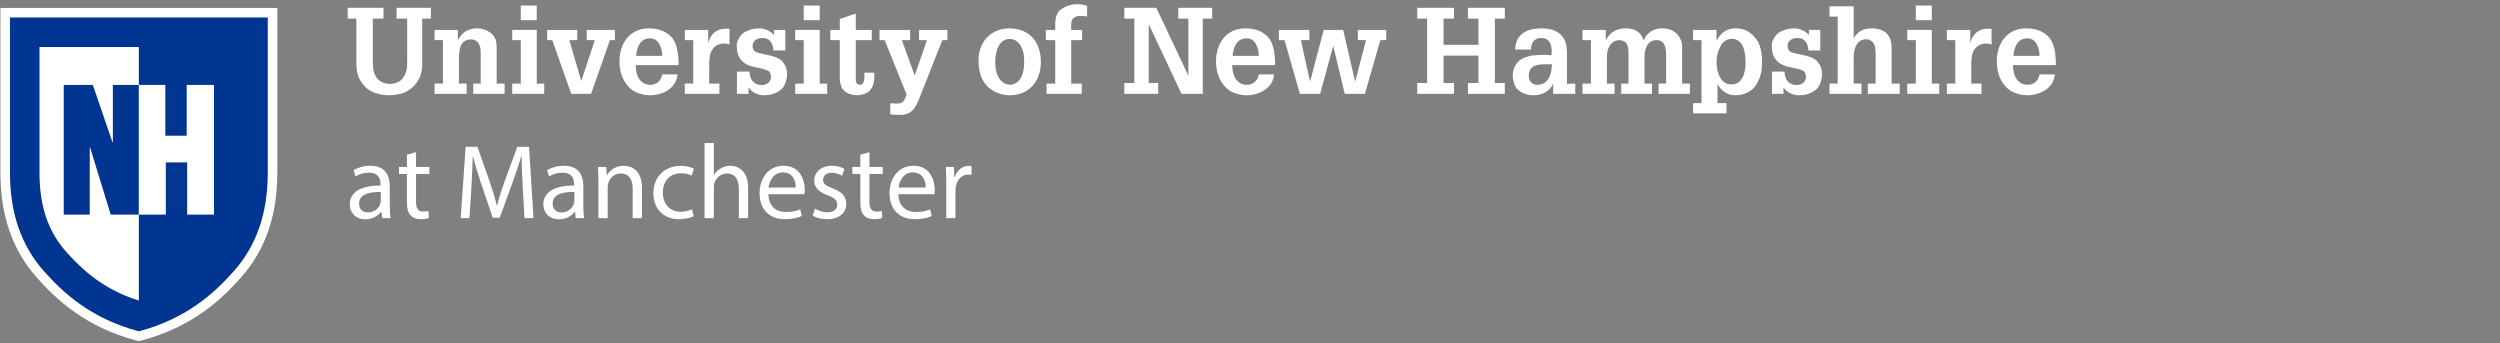 <?xml version="1.0" encoding="UTF-8"?>
<svg width="437px" height="60px" viewBox="0 0 437 60" version="1.1" xmlns="http://www.w3.org/2000/svg" xmlns:xlink="http://www.w3.org/1999/xlink">
    <rect x="0" y="0" width="437" height="60" fill="#808080" stroke="none"/>
    <!-- Generator: Sketch 46 (44423) - http://www.bohemiancoding.com/sketch -->
    <title>logo_unhm</title>
    <desc>Created with Sketch.</desc>
    <defs></defs>
    <g id="Images" stroke="none" stroke-width="1" fill="none" fill-rule="evenodd">
        <g id="LOGOS" transform="translate(-24, -499)">
            <g id="logo_unhm" transform="translate(24.074, 499)">
                <g id="logo_single-white-print-cmyk-copy-2">
                    <path d="M60.703,1.365 L66.963,1.365 L66.963,3.254 L65.093,3.254 L65.093,10.396 C65.093,11.468 65.072,12.476 65.639,13.401 C66.185,14.282 67.11,14.66 68.138,14.66 C68.663,14.66 69.021,14.555 69.504,14.345 C70.281,14.03 70.722,13.149 70.953,12.392 C71.143,11.699 71.1,10.88 71.1,10.186 L71.1,3.254 L69.252,3.254 L69.252,1.365 L75.238,1.365 L75.238,3.254 L73.726,3.254 L73.726,9.934 C73.726,11.069 73.789,12.371 73.326,13.443 C72.865,14.492 72.088,15.375 71.1,15.942 C70.302,16.425 68.811,16.656 67.866,16.656 C66.942,16.656 65.597,16.383 64.799,15.942 C63.916,15.48 63.265,14.723 62.803,13.862 C62.195,12.77 62.216,11.531 62.216,10.312 L62.216,3.254 L60.703,3.254 L60.703,1.365" id="Fill-1" fill="#FFFFFE"></path>
                    <path d="M79.96,7.057 C80.675,5.628 81.746,4.956 83.322,4.956 C85.043,4.956 86.346,6.028 86.598,7.057 C86.745,7.645 86.745,8.086 86.745,8.569 L86.745,14.618 L88.132,14.618 L88.132,16.404 L82.649,16.404 L82.649,14.618 L83.952,14.618 L83.952,9.598 C83.952,9.052 83.973,8.611 83.805,8.065 C83.616,7.393 83.049,6.889 82.313,6.889 C80.275,6.889 80.149,8.8 80.149,10.354 L80.149,14.618 L81.494,14.618 L81.494,16.404 L75.886,16.404 L75.886,14.618 L77.356,14.618 L77.356,7.015 L75.886,7.015 L75.886,5.229 L79.96,5.229 L79.96,7.057" id="Fill-2" fill="#FFFFFE"></path>
                    <path d="M90.959,3.529 L93.752,3.529 L93.752,0.965 L90.959,0.965 L90.959,3.529 Z M89.468,16.404 L89.468,14.618 L90.959,14.618 L90.959,7.015 L89.468,7.015 L89.468,5.229 L93.753,5.229 L93.753,14.618 L95.056,14.618 L95.056,16.404 L89.468,16.404 L89.468,16.404 Z" id="Fill-3" fill="#FFFFFE"></path>
                    <polyline id="Fill-4" fill="#FFFFFE" points="95.581 5.229 100.832 5.229 100.832 7.015 99.446 7.015 101.526 14.135 101.547 14.135 103.9 7.015 102.492 7.015 102.492 5.229 107.407 5.229 107.407 7.015 106.546 7.015 103.248 16.404 99.782 16.404 96.463 7.015 95.581 7.015 95.581 5.229"></polyline>
                    <path d="M115.69,9.766 C115.669,8.506 115.164,6.7 113.568,6.7 C111.803,6.7 111.237,8.296 111.111,9.766 L115.69,9.766 Z M111.048,11.384 C111.027,12.981 111.698,14.828 113.61,14.828 C114.723,14.828 115.501,14.072 115.69,13.002 L118.357,13.002 C118.168,15.459 115.732,16.656 113.463,16.656 C112.748,16.656 111.782,16.425 111.132,16.131 C110.396,15.795 109.913,15.375 109.43,14.723 C108.548,13.589 108.211,12.119 108.211,10.712 C108.211,7.645 109.955,4.956 113.337,4.956 C114.828,4.956 116.236,5.355 117.264,6.448 C118.168,7.414 118.441,8.989 118.504,10.249 C118.525,10.586 118.567,10.901 118.525,11.216 C118.525,11.279 118.504,11.321 118.504,11.384 L111.048,11.384 L111.048,11.384 Z" id="Fill-5" fill="#FFFFFE"></path>
                    <path d="M123.726,7.603 C124.167,5.649 125.491,4.851 127.444,5.04 L127.444,7.771 C127.129,7.687 126.792,7.603 126.456,7.603 C125.428,7.603 124.524,8.233 124.167,9.178 C123.894,9.934 123.894,10.964 123.894,11.741 L123.894,14.618 L125.68,14.618 L125.68,16.404 L119.63,16.404 L119.63,14.618 L121.1,14.618 L121.1,7.015 L119.63,7.015 L119.63,5.229 L123.726,5.229 L123.726,7.603" id="Fill-6" fill="#FFFFFE"></path>
                    <path d="M135.133,8.821 C135.007,7.624 134.566,6.637 133.222,6.637 C132.319,6.637 131.478,7.036 131.478,8.065 C131.478,8.422 131.583,8.653 131.815,8.926 C132.004,9.073 132.235,9.136 132.445,9.241 C133.642,9.577 135.889,9.745 136.73,10.796 C137.297,11.489 137.507,12.14 137.507,13.023 C137.528,13.673 137.234,14.681 136.814,15.27 C136.309,15.963 135.091,16.656 133.516,16.656 C132.466,16.656 131.331,16.173 130.764,15.27 L130.764,16.404 L128.747,16.404 L128.747,12.518 L130.932,12.518 C131.016,13.904 131.625,14.87 133.117,14.87 C133.894,14.87 134.692,14.324 134.692,13.485 C134.692,13.065 134.566,12.56 134.146,12.35 C132.886,11.741 131.352,11.888 130.155,11.09 C129.125,10.375 128.726,9.409 128.726,8.17 C128.621,7.246 129.167,6.574 129.462,6.154 C129.882,5.565 131.268,4.956 132.571,4.956 C133.537,4.956 134.629,5.376 135.217,6.154 L135.217,5.229 L137.192,5.229 L137.192,8.821 L135.133,8.821" id="Fill-7" fill="#FFFFFE"></path>
                    <path d="M140.416,3.529 L143.21,3.529 L143.21,0.965 L140.416,0.965 L140.416,3.529 Z M138.925,16.404 L138.925,14.618 L140.416,14.618 L140.416,7.015 L138.925,7.015 L138.925,5.229 L143.21,5.229 L143.21,14.618 L144.512,14.618 L144.512,16.404 L138.925,16.404 L138.925,16.404 Z" id="Fill-8" fill="#FFFFFE"></path>
                    <path d="M152.75,13.464 C152.75,14.786 152.329,16.005 150.943,16.446 C150.712,16.53 150.018,16.656 149.787,16.656 C149.283,16.656 148.989,16.572 148.506,16.446 C147.54,16.152 147.015,15.48 146.805,14.534 C146.7,14.072 146.721,13.086 146.721,12.581 L146.721,7.015 L145.061,7.015 L145.061,5.229 L146.721,5.229 L146.721,3.317 L149.514,2.373 L149.514,5.229 L152.308,5.229 L152.308,7.015 L149.514,7.015 L149.514,14.009 C149.514,14.219 149.64,14.639 149.85,14.723 C151.132,15.249 151.048,13.464 151.027,12.707 L152.75,12.707 L152.75,13.464" id="Fill-9" fill="#FFFFFE"></path>
                    <path d="M153.662,5.229 L159.018,5.229 L159.018,7.015 L157.57,7.015 L159.712,12.918 L159.817,13.191 L161.959,7.015 L160.573,7.015 L160.573,5.229 L165.53,5.229 L165.53,7.015 L164.648,7.015 L160.657,17.097 C159.985,18.841 159.333,20.08 157.233,20.08 C156.666,20.08 156.099,20.08 155.553,19.975 L155.553,18.043 C155.931,18.064 156.309,18.106 156.687,18.106 C157.696,18.106 157.905,17.77 158.262,16.908 L158.409,16.551 L154.565,7.015 L153.662,7.015 L153.662,5.229" id="Fill-10" fill="#FFFFFE"></path>
                    <path d="M173.893,10.796 C173.893,11.72 173.977,12.56 174.418,13.401 C174.817,14.198 175.531,14.807 176.476,14.807 C177.484,14.807 178.177,14.093 178.556,13.233 C178.871,12.497 178.955,11.531 178.955,10.754 C178.955,9.829 178.871,9.031 178.451,8.191 C178.051,7.414 177.379,6.805 176.434,6.805 C174.418,6.805 173.893,9.241 173.893,10.796 Z M172.254,14.807 C171.329,13.652 170.972,12.182 170.972,10.733 C170.972,9.157 171.351,7.729 172.443,6.553 C173.43,5.502 174.922,4.956 176.35,4.956 C179.942,4.956 181.874,7.456 181.874,10.838 C181.874,14.072 179.879,16.656 176.434,16.656 C174.922,16.656 173.199,15.984 172.254,14.807 L172.254,14.807 Z" id="Fill-11" fill="#FFFFFE"></path>
                    <path d="M182.74,7.015 L182.74,5.229 L184.378,5.229 L184.378,4.263 C184.378,3.233 184.588,2.142 185.513,1.554 C186.416,0.944 187.277,0.734 188.37,0.734 C188.895,0.734 189.419,0.86 189.944,1.007 L189.944,2.897 C189.566,2.834 189.21,2.771 188.831,2.771 C188.265,2.771 187.803,2.897 187.402,3.338 C187.15,3.675 187.172,4.452 187.172,4.809 L187.172,5.229 L189.083,5.229 L189.083,7.015 L187.172,7.015 L187.172,14.618 L189.021,14.618 L189.021,16.404 L182.866,16.404 L182.866,14.618 L184.378,14.618 L184.378,7.015 L182.74,7.015" id="Fill-12" fill="#FFFFFE"></path>
                    <polyline id="Fill-13" fill="#FFFFFE" points="196.458 16.404 196.458 14.513 198.202 14.513 198.202 3.254 196.458 3.254 196.458 1.365 202.046 1.365 207.633 13.191 207.654 13.191 207.654 3.254 205.889 3.254 205.889 1.365 211.814 1.365 211.814 3.254 210.174 3.254 210.174 16.404 206.457 16.404 200.743 4.263 200.723 4.263 200.723 14.513 202.382 14.513 202.382 16.404 196.458 16.404"></polyline>
                    <path d="M219.966,9.766 C219.946,8.506 219.442,6.7 217.845,6.7 C216.081,6.7 215.513,8.296 215.387,9.766 L219.966,9.766 Z M215.324,11.384 C215.303,12.981 215.976,14.828 217.886,14.828 C219,14.828 219.778,14.072 219.966,13.002 L222.635,13.002 C222.445,15.459 220.008,16.656 217.74,16.656 C217.026,16.656 216.06,16.425 215.408,16.131 C214.673,15.795 214.19,15.375 213.707,14.723 C212.824,13.589 212.489,12.119 212.489,10.712 C212.489,7.645 214.233,4.956 217.614,4.956 C219.106,4.956 220.513,5.355 221.542,6.448 C222.445,7.414 222.719,8.989 222.782,10.249 C222.803,10.586 222.844,10.901 222.803,11.216 C222.803,11.279 222.782,11.321 222.782,11.384 L215.324,11.384 L215.324,11.384 Z" id="Fill-14" fill="#FFFFFE"></path>
                    <polyline id="Fill-15" fill="#FFFFFE" points="228.812 5.229 228.812 7.015 227.321 7.015 228.916 14.24 228.938 14.24 231.312 5.229 234.714 5.229 236.794 14.24 236.815 14.24 238.706 7.015 237.278 7.015 237.278 5.229 242.235 5.229 242.235 7.015 241.205 7.015 238.516 16.404 234.988 16.404 232.971 8.023 230.681 16.404 227.152 16.404 224.463 7.015 223.477 7.015 223.477 5.229 228.812 5.229"></polyline>
                    <polyline id="Fill-16" fill="#FFFFFE" points="247.658 16.404 247.658 14.513 249.381 14.513 249.381 3.254 247.658 3.254 247.658 1.365 254.086 1.365 254.086 3.254 252.258 3.254 252.258 7.834 258.349 7.834 258.349 3.254 256.522 3.254 256.522 1.365 262.97 1.365 262.97 3.254 261.227 3.254 261.227 14.513 262.97 14.513 262.97 16.404 256.522 16.404 256.522 14.513 258.349 14.513 258.349 9.724 252.258 9.724 252.258 14.513 254.086 14.513 254.086 16.404 247.658 16.404"></polyline>
                    <path d="M269.886,11.237 C268.457,11.237 267.154,11.573 267.154,13.275 C267.154,14.135 267.722,14.828 268.625,14.828 C270.662,14.828 271.145,12.876 271.208,11.237 L269.886,11.237 Z M271.418,14.618 C270.788,16.026 269.444,16.656 267.931,16.656 C266.377,16.656 264.865,15.774 264.613,14.618 C264.381,13.883 264.36,13.506 264.36,13.17 C264.36,12.224 264.739,11.279 265.453,10.649 C265.999,10.144 267.26,9.703 267.994,9.682 C268.519,9.661 269.086,9.577 269.612,9.577 C270.116,9.577 270.62,9.64 271.124,9.661 C271.27,8.317 271.082,6.637 269.339,6.637 C268.121,6.637 267.533,7.477 267.554,8.653 L264.781,8.653 C264.844,5.923 266.881,4.956 269.339,4.956 C271.082,4.956 272.721,5.418 273.476,7.141 C273.644,7.519 273.686,7.75 273.75,8.191 C273.812,8.674 273.834,9.136 273.834,9.619 L273.834,14.639 L275.283,14.639 L275.283,16.404 L271.418,16.404 L271.418,14.618 L271.418,14.618 Z" id="Fill-17" fill="#FFFFFE"></path>
                    <path d="M280.62,7.057 C281.335,5.628 282.511,4.956 284.128,4.956 C285.62,4.956 286.712,5.523 287.236,7.057 C287.846,5.628 289.044,4.956 290.493,4.956 C292.089,4.956 293.224,5.691 293.77,7.057 C294.042,7.75 293.958,8.254 293.958,8.8 L293.958,14.618 L295.324,14.618 L295.324,16.404 L289.841,16.404 L289.841,14.618 L291.165,14.618 L291.165,9.64 C291.165,8.506 291.018,7.015 289.505,7.015 C288.687,7.015 288.099,7.393 287.74,8.149 C287.384,8.884 287.384,9.514 287.384,10.312 L287.384,14.618 L288.687,14.618 L288.687,16.404 L283.31,16.404 L283.31,14.618 L284.591,14.618 L284.591,9.451 C284.591,8.821 284.591,8.338 284.317,7.75 C284.107,7.309 283.562,7.015 283.078,7.015 C281.902,7.015 281.271,7.729 280.957,8.779 C280.81,9.325 280.81,9.85 280.81,10.417 L280.81,14.618 L282.154,14.618 L282.154,16.404 L276.546,16.404 L276.546,14.618 L278.016,14.618 L278.016,7.015 L276.546,7.015 L276.546,5.229 L280.62,5.229 L280.62,7.057" id="Fill-18" fill="#FFFFFE"></path>
                    <path d="M300.647,8.127 C300.163,9.052 299.975,9.955 299.975,10.859 C299.975,12.434 300.583,14.765 302.558,14.765 C304.574,14.765 305.057,12.56 305.057,10.964 C305.057,9.367 304.742,6.784 302.642,6.784 C301.738,6.784 300.983,7.414 300.647,8.127 Z M299.975,7.12 C300.751,5.607 301.948,4.956 303.272,4.956 C304.973,4.956 306.108,5.649 307.116,7.12 C307.557,7.771 307.935,9.157 307.935,10.67 C307.935,12.35 307.767,13.401 306.885,14.849 C306.17,16.026 304.658,16.656 303.314,16.656 C302.075,16.656 300.983,16.11 300.143,14.723 L300.143,18.022 L301.717,18.022 L301.717,19.806 L295.878,19.806 L295.878,18.022 L297.349,18.022 L297.349,7.015 L295.878,7.015 L295.878,5.229 L299.975,5.229 L299.975,7.12 L299.975,7.12 Z" id="Fill-19" fill="#FFFFFE"></path>
                    <path d="M316.052,8.821 C315.926,7.624 315.485,6.637 314.141,6.637 C313.237,6.637 312.397,7.036 312.397,8.065 C312.397,8.422 312.501,8.653 312.733,8.926 C312.921,9.073 313.153,9.136 313.363,9.241 C314.561,9.577 316.808,9.745 317.648,10.796 C318.215,11.489 318.426,12.14 318.426,13.023 C318.447,13.673 318.152,14.681 317.732,15.27 C317.228,15.963 316.01,16.656 314.434,16.656 C313.384,16.656 312.249,16.173 311.683,15.27 L311.683,16.404 L309.666,16.404 L309.666,12.518 L311.851,12.518 C311.935,13.904 312.544,14.87 314.035,14.87 C314.813,14.87 315.61,14.324 315.61,13.485 C315.61,13.065 315.485,12.56 315.065,12.35 C313.805,11.741 312.271,11.888 311.073,11.09 C310.044,10.375 309.645,9.409 309.645,8.17 C309.54,7.246 310.086,6.574 310.38,6.154 C310.8,5.565 312.187,4.956 313.489,4.956 C314.455,4.956 315.547,5.376 316.136,6.154 L316.136,5.229 L318.11,5.229 L318.11,8.821 L316.052,8.821" id="Fill-20" fill="#FFFFFE"></path>
                    <path d="M319.725,16.404 L319.725,14.618 L321.154,14.618 L321.154,2.897 L319.725,2.897 L319.725,1.112 L323.948,1.112 L323.948,6.679 C324.724,5.439 325.669,4.956 327.14,4.956 C328.065,4.956 329.177,5.229 329.807,5.944 C330.48,6.7 330.585,7.624 330.585,8.59 L330.585,14.618 L331.992,14.618 L331.992,16.404 L326.425,16.404 L326.425,14.618 L327.791,14.618 L327.791,9.598 C327.791,9.178 327.749,8.737 327.686,8.317 C327.623,7.519 326.972,6.868 326.153,6.868 C325.144,6.868 324.577,7.393 324.241,8.296 C323.926,9.073 323.948,9.85 323.948,10.67 L323.948,14.618 L325.313,14.618 L325.313,16.404 L319.725,16.404" id="Fill-21" fill="#FFFFFE"></path>
                    <path d="M334.81,3.529 L337.603,3.529 L337.603,0.965 L334.81,0.965 L334.81,3.529 Z M333.318,16.404 L333.318,14.618 L334.81,14.618 L334.81,7.015 L333.318,7.015 L333.318,5.229 L337.603,5.229 L337.603,14.618 L338.905,14.618 L338.905,16.404 L333.318,16.404 L333.318,16.404 Z" id="Fill-22" fill="#FFFFFE"></path>
                    <path d="M344.334,7.603 C344.775,5.649 346.097,4.851 348.051,5.04 L348.051,7.771 C347.737,7.687 347.401,7.603 347.065,7.603 C346.035,7.603 345.132,8.233 344.775,9.178 C344.502,9.934 344.502,10.964 344.502,11.741 L344.502,14.618 L346.288,14.618 L346.288,16.404 L340.238,16.404 L340.238,14.618 L341.708,14.618 L341.708,7.015 L340.238,7.015 L340.238,5.229 L344.334,5.229 L344.334,7.603" id="Fill-23" fill="#FFFFFE"></path>
                    <path d="M356.443,9.766 C356.423,8.506 355.919,6.7 354.322,6.7 C352.557,6.7 351.99,8.296 351.864,9.766 L356.443,9.766 Z M351.801,11.384 C351.78,12.981 352.452,14.828 354.363,14.828 C355.476,14.828 356.255,14.072 356.443,13.002 L359.111,13.002 C358.922,15.459 356.485,16.656 354.217,16.656 C353.503,16.656 352.536,16.425 351.885,16.131 C351.15,15.795 350.666,15.375 350.183,14.723 C349.301,13.589 348.966,12.119 348.966,10.712 C348.966,7.645 350.709,4.956 354.091,4.956 C355.583,4.956 356.989,5.355 358.019,6.448 C358.922,7.414 359.195,8.989 359.258,10.249 C359.279,10.586 359.32,10.901 359.279,11.216 C359.279,11.279 359.258,11.321 359.258,11.384 L351.801,11.384 L351.801,11.384 Z" id="Fill-24" fill="#FFFFFE"></path>
                    <g id="Group-66" transform="translate(0, 1)" fill="#FFFFFE">
                        <path d="M46.731,0.384 L-3.41236672e-13,0.384 L-3.41236672e-13,29.149 C-0.007,36.68 2.081,42.697 6.382,47.54 C9.831,51.424 14.925,56.182 23.773,58.527 L24.199,58.64 L24.628,58.527 C33.473,56.182 38.568,51.424 42.017,47.54 C46.317,42.699 48.405,36.683 48.402,29.148 L48.402,0.384 L46.731,0.384" id="Fill-65"></path>
                    </g>
                    <path d="M24.201,3.055 L1.671,3.055 L1.671,30.147 C1.666,37.255 3.616,42.908 7.632,47.429 C10.964,51.181 15.832,55.694 24.201,57.914 C32.569,55.694 37.437,51.181 40.769,47.429 C44.786,42.908 46.736,37.255 46.73,30.147 L46.73,3.055 L24.201,3.055" id="Fill-67" fill="#003591"></path>
                    <path d="M11.487,44.003 C8.307,40.419 6.825,36.018 6.829,30.149 L6.829,8.214 L24.201,8.214 L24.201,52.544 C18.009,50.6 14.31,47.179 11.487,44.003" id="Fill-68" fill="#FFFFFE"></path>
                    <polyline id="Fill-69" fill="#003591" points="11.067 37.512 11.067 14.843 16.149 14.843 19.591 24.884 19.654 24.884 19.654 14.843 24.201 14.843 24.201 37.512 19.275 37.512 15.676 25.769 15.614 25.769 15.614 37.512 11.067 37.512"></polyline>
                    <polyline id="Fill-70" fill="#FFFFFE" points="32.558 14.843 32.558 23.722 28.827 23.722 28.827 14.843 24.201 14.843 24.201 37.512 28.907 37.512 28.907 28.387 32.639 28.387 32.639 37.512 37.334 37.512 37.334 14.843 32.558 14.843"></polyline>
                </g>
                <g id="unhm" transform="translate(60.254, 23.5)" fill="#FFFFFF">
                    <path d="M7.953,14.631 L6.473,14.631 L6.343,13.503 L6.288,13.503 C5.788,14.206 4.826,14.835 3.55,14.835 C1.737,14.835 0.812,13.558 0.812,12.263 C0.812,10.099 2.736,8.915 6.195,8.933 L6.195,8.748 C6.195,8.008 5.992,6.676 4.16,6.676 C3.328,6.676 2.458,6.935 1.829,7.342 L1.459,6.269 C2.199,5.788 3.272,5.474 4.401,5.474 C7.139,5.474 7.805,7.342 7.805,9.137 L7.805,12.485 C7.805,13.262 7.842,14.021 7.953,14.631 Z M6.232,11.616 L6.232,10.062 C4.456,10.025 2.44,10.339 2.44,12.078 C2.44,13.133 3.143,13.632 3.975,13.632 C5.141,13.632 5.881,12.892 6.14,12.134 C6.195,11.967 6.232,11.782 6.232,11.616 Z M10.802,3.531 L10.802,5.677 L9.414,5.677 L9.414,6.917 L10.802,6.917 L10.802,11.801 C10.802,12.855 10.968,13.651 11.431,14.132 C11.819,14.576 12.43,14.816 13.188,14.816 C13.817,14.816 14.317,14.724 14.631,14.594 L14.557,13.373 C14.354,13.429 14.039,13.484 13.614,13.484 C12.707,13.484 12.393,12.855 12.393,11.745 L12.393,6.917 L14.724,6.917 L14.724,5.677 L12.393,5.677 L12.393,3.106 L10.802,3.531 Z M31.355,14.631 L32.928,14.631 L32.151,2.162 L30.097,2.162 L27.877,8.193 C27.322,9.766 26.878,11.135 26.564,12.393 L26.508,12.393 C26.194,11.098 25.768,9.729 25.25,8.193 L23.123,2.162 L21.069,2.162 L20.2,14.631 L21.735,14.631 L22.068,9.285 C22.179,7.416 22.272,5.326 22.309,3.772 L22.346,3.772 C22.697,5.252 23.197,6.861 23.789,8.619 L25.805,14.557 L27.026,14.557 L29.228,8.508 C29.857,6.787 30.375,5.233 30.8,3.772 L30.856,3.772 C30.837,5.326 30.948,7.416 31.041,9.155 L31.355,14.631 Z M41.789,14.631 L40.309,14.631 L40.18,13.503 L40.124,13.503 C39.625,14.206 38.663,14.835 37.386,14.835 C35.573,14.835 34.648,13.558 34.648,12.263 C34.648,10.099 36.572,8.915 40.032,8.933 L40.032,8.748 C40.032,8.008 39.828,6.676 37.997,6.676 C37.164,6.676 36.295,6.935 35.666,7.342 L35.296,6.269 C36.036,5.788 37.109,5.474 38.237,5.474 C40.975,5.474 41.641,7.342 41.641,9.137 L41.641,12.485 C41.641,13.262 41.678,14.021 41.789,14.631 Z M40.069,11.616 L40.069,10.062 C38.293,10.025 36.276,10.339 36.276,12.078 C36.276,13.133 36.979,13.632 37.812,13.632 C38.977,13.632 39.717,12.892 39.976,12.134 C40.032,11.967 40.069,11.782 40.069,11.616 Z M44.268,14.631 L45.896,14.631 L45.896,9.248 C45.896,8.97 45.933,8.693 46.007,8.489 C46.285,7.583 47.117,6.824 48.19,6.824 C49.726,6.824 50.262,8.027 50.262,9.47 L50.262,14.631 L51.89,14.631 L51.89,9.285 C51.89,6.214 49.966,5.474 48.727,5.474 C47.247,5.474 46.211,6.306 45.767,7.157 L45.73,7.157 L45.637,5.677 L44.194,5.677 C44.25,6.417 44.268,7.176 44.268,8.101 L44.268,14.631 Z M60.641,13.077 C60.178,13.281 59.568,13.521 58.643,13.521 C56.867,13.521 55.535,12.245 55.535,10.173 C55.535,8.304 56.645,6.787 58.698,6.787 C59.586,6.787 60.197,6.991 60.585,7.213 L60.955,5.955 C60.511,5.733 59.66,5.492 58.698,5.492 C55.775,5.492 53.888,7.49 53.888,10.247 C53.888,12.985 55.646,14.816 58.347,14.816 C59.549,14.816 60.493,14.52 60.918,14.298 L60.641,13.077 Z M62.824,14.631 L64.452,14.631 L64.452,9.229 C64.452,8.915 64.47,8.674 64.563,8.452 C64.859,7.564 65.691,6.824 66.746,6.824 C68.281,6.824 68.818,8.045 68.818,9.488 L68.818,14.631 L70.446,14.631 L70.446,9.303 C70.446,6.214 68.522,5.474 67.319,5.474 C66.709,5.474 66.135,5.659 65.654,5.936 C65.155,6.214 64.748,6.621 64.489,7.083 L64.452,7.083 L64.452,1.496 L62.824,1.496 L62.824,14.631 Z M80.288,10.45 L73.998,10.45 C74.035,12.652 75.441,13.558 77.069,13.558 C78.234,13.558 78.937,13.355 79.548,13.096 L79.825,14.261 C79.252,14.52 78.271,14.816 76.847,14.816 C74.09,14.816 72.444,13.003 72.444,10.302 C72.444,7.601 74.035,5.474 76.643,5.474 C79.566,5.474 80.343,8.045 80.343,9.692 C80.343,10.025 80.306,10.284 80.288,10.45 Z M74.016,9.285 L78.771,9.285 C78.789,8.249 78.345,6.639 76.514,6.639 C74.867,6.639 74.146,8.156 74.016,9.285 Z M81.731,14.206 C82.36,14.576 83.266,14.816 84.247,14.816 C86.374,14.816 87.595,13.706 87.595,12.134 C87.595,10.802 86.8,10.025 85.246,9.433 C84.08,8.989 83.544,8.656 83.544,7.916 C83.544,7.25 84.08,6.695 85.042,6.695 C85.875,6.695 86.522,6.991 86.874,7.213 L87.281,6.029 C86.781,5.733 85.986,5.474 85.079,5.474 C83.155,5.474 81.99,6.658 81.99,8.101 C81.99,9.174 82.748,10.062 84.358,10.635 C85.56,11.079 86.023,11.505 86.023,12.282 C86.023,13.022 85.468,13.614 84.284,13.614 C83.47,13.614 82.619,13.281 82.138,12.966 L81.731,14.206 Z M90.056,3.531 L90.056,5.677 L88.668,5.677 L88.668,6.917 L90.056,6.917 L90.056,11.801 C90.056,12.855 90.222,13.651 90.685,14.132 C91.073,14.576 91.684,14.816 92.442,14.816 C93.071,14.816 93.571,14.724 93.885,14.594 L93.811,13.373 C93.608,13.429 93.293,13.484 92.868,13.484 C91.961,13.484 91.647,12.855 91.647,11.745 L91.647,6.917 L93.978,6.917 L93.978,5.677 L91.647,5.677 L91.647,3.106 L90.056,3.531 Z M103.006,10.45 L96.716,10.45 C96.753,12.652 98.159,13.558 99.787,13.558 C100.952,13.558 101.655,13.355 102.266,13.096 L102.543,14.261 C101.97,14.52 100.989,14.816 99.565,14.816 C96.808,14.816 95.162,13.003 95.162,10.302 C95.162,7.601 96.753,5.474 99.361,5.474 C102.284,5.474 103.061,8.045 103.061,9.692 C103.061,10.025 103.024,10.284 103.006,10.45 Z M96.734,9.285 L101.489,9.285 C101.507,8.249 101.063,6.639 99.232,6.639 C97.585,6.639 96.864,8.156 96.734,9.285 Z M105.078,14.631 L106.687,14.631 L106.687,9.858 C106.687,9.581 106.724,9.322 106.761,9.1 C106.983,7.879 107.797,7.009 108.944,7.009 C109.166,7.009 109.333,7.028 109.499,7.065 L109.499,5.529 C109.351,5.492 109.222,5.474 109.037,5.474 C107.945,5.474 106.965,6.232 106.558,7.435 L106.484,7.435 L106.428,5.677 L105.004,5.677 C105.059,6.51 105.078,7.416 105.078,8.471 L105.078,14.631 Z" id="Peter-T.-Paul-College-Copy-7"></path>
                </g>
            </g>
        </g>
    </g>
</svg>
